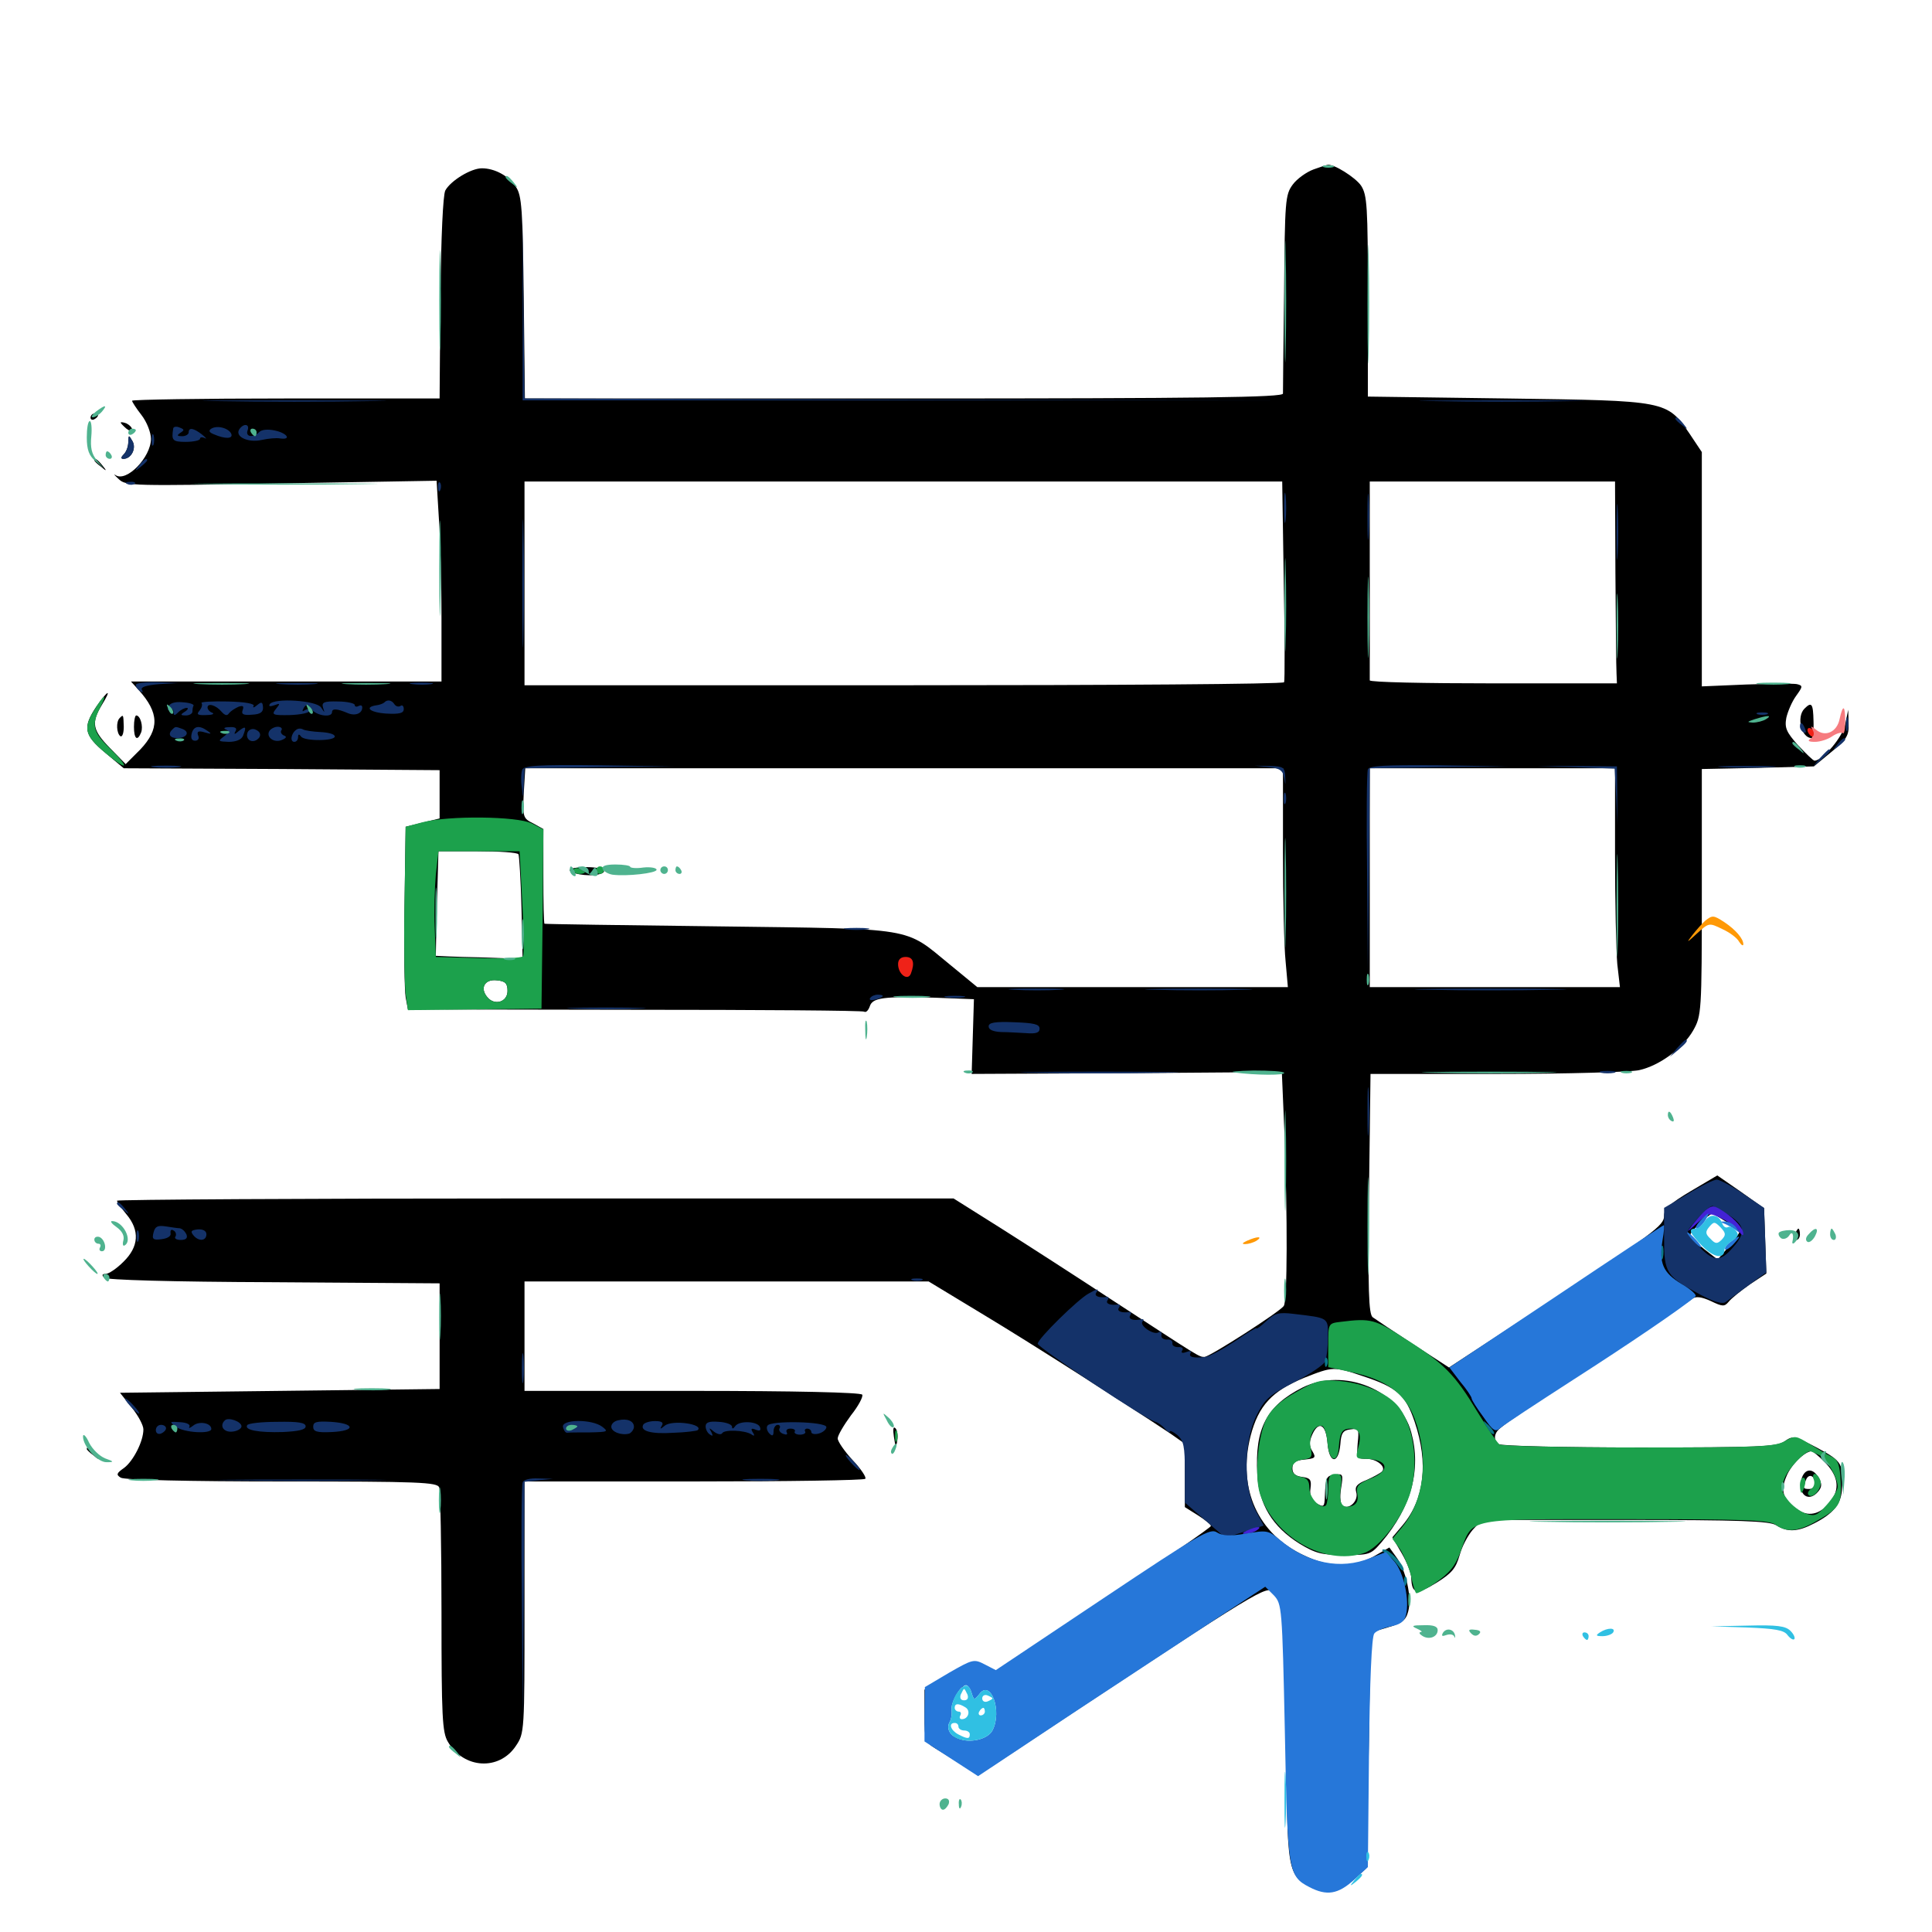 <svg xmlns="http://www.w3.org/2000/svg" viewBox="0 -1000 1000 1000">
	<path fill="#000000" d="M679.883 -912.305C676.172 -910.938 671.289 -907.422 669.141 -904.492C665.234 -899.219 665.039 -896.289 664.648 -848.828C664.258 -821.289 664.062 -797.461 664.062 -796.289C664.062 -794.336 623.438 -793.75 467.969 -793.75H271.68L271.094 -846.094C270.508 -891.992 270.117 -898.828 266.992 -903.32C263.281 -908.984 256.055 -912.891 249.414 -912.891C243.75 -912.891 233.203 -906.445 230.469 -901.367C229.297 -898.828 228.32 -878.125 227.93 -845.508L227.539 -793.75H148.047C104.102 -793.75 68.359 -793.164 68.359 -792.578C68.359 -791.992 70.508 -788.672 73.242 -785.156C75.977 -781.641 78.125 -776.172 78.125 -772.852C78.125 -763.281 65.43 -750.195 59.766 -754.102C58.594 -754.883 59.18 -754.102 61.523 -751.953C65.234 -748.438 68.75 -748.438 145.703 -749.805L225.977 -751.172L227.148 -731.836C227.93 -721.289 228.516 -698.047 228.516 -680.078V-647.266H148.047H67.773L71.68 -642.969C82.422 -631.055 82.617 -622.656 72.656 -612.109L65.039 -604.492L57.031 -612.695C47.852 -622.07 47.07 -625.781 52.734 -635.156C58.008 -643.75 56.055 -643.164 49.805 -634.18C42.773 -623.633 43.359 -619.531 54.492 -610.352L64.062 -602.344L145.703 -601.953L227.539 -601.367V-588.867V-576.367L218.75 -574.219L209.961 -572.07L209.375 -531.055C208.984 -508.594 209.375 -487.305 209.961 -483.789L211.133 -477.539L328.32 -477.344C392.969 -477.344 446.484 -476.953 447.266 -476.367C448.242 -475.781 449.414 -476.953 450.195 -479.102C451.562 -483.594 457.227 -484.375 483.984 -483.594L504.102 -482.812L503.516 -463.477L502.93 -444.141L583.203 -444.531L663.477 -445.117L664.844 -413.086C666.406 -370.703 666.406 -326.367 664.453 -324.023C662.305 -320.898 625.977 -297.656 623.438 -297.656C620.508 -297.656 621.094 -297.461 576.172 -326.758C557.422 -339.062 531.055 -356.055 517.773 -364.453L493.555 -379.688H277.148C158.008 -379.688 60.547 -379.102 60.547 -378.516C60.547 -377.93 62.695 -374.805 65.43 -371.484C72.461 -363.086 71.875 -354.688 63.867 -346.875C60.352 -343.359 56.25 -340.625 54.688 -340.625C52.93 -340.625 52.539 -340.039 53.906 -338.672C55.078 -337.5 88.281 -336.523 141.602 -336.328L227.539 -335.742V-308.398V-281.055L144.922 -280.078L62.109 -279.102L68.164 -271.484C71.484 -267.383 74.219 -262.305 74.219 -260.156C74.219 -253.906 68.945 -243.75 64.258 -240.234C60.352 -237.5 59.961 -236.719 62.5 -235.156C64.258 -233.984 98.047 -233.203 145.703 -233.203C217.188 -233.203 226.367 -232.812 227.344 -230.078C227.93 -228.32 228.516 -199.414 228.516 -165.43C228.516 -111.328 228.906 -103.32 231.836 -98.438C240.039 -84.375 258.398 -83.398 266.992 -96.289C271.484 -102.93 271.484 -103.516 271.484 -167.969V-233.203H358.984C407.227 -233.203 447.266 -233.789 447.852 -234.57C448.633 -235.156 445.703 -239.648 441.406 -244.141C437.109 -248.828 433.594 -253.906 433.594 -255.469C433.594 -257.031 436.719 -262.305 440.43 -267.383C444.336 -272.266 446.875 -277.148 446.289 -278.125C445.508 -279.297 411.133 -280.078 358.203 -280.078H271.484V-308.398V-336.719H376.172H480.664L509.375 -319.336C534.375 -304.297 583.203 -273.047 606.055 -257.812L613.281 -252.734V-236.328V-219.922L620.117 -215.625C623.828 -213.281 626.953 -210.742 626.758 -210.156C626.758 -209.375 601.758 -192.188 571.094 -171.875L515.625 -135.156L509.57 -138.086C503.516 -140.82 503.125 -140.82 491.016 -133.203L478.516 -125.391V-111.914C478.516 -99.414 478.906 -98.242 483.984 -95.117C486.914 -93.359 493.164 -89.453 497.852 -86.523L506.25 -81.055L515.82 -87.305C646.094 -173.633 654.297 -178.711 658.203 -176.562C660.547 -175.391 663.086 -172.266 664.062 -169.531C665.234 -166.797 666.016 -136.523 666.016 -100.977C666.016 -30.273 666.211 -29.297 679.297 -23.047C687.305 -19.336 693.359 -20.508 701.367 -27.734L707.227 -33.008L708.008 -68.164C708.398 -87.5 708.789 -114.844 708.984 -129.102V-154.883L718.164 -157.617C725.586 -159.766 727.734 -161.328 728.906 -166.016C730.859 -173.047 727.734 -187.5 722.656 -194.141L719.141 -199.023L710.938 -194.336C700.391 -188.477 688.477 -188.477 675.391 -194.727C650.977 -205.859 640.43 -229.492 647.266 -256.641C651.367 -272.461 658.398 -280.078 675.195 -286.914C690.039 -292.773 690.43 -292.773 705.469 -287.695C723.242 -281.836 727.539 -277.93 732.227 -264.062C739.453 -242.578 737.305 -224.023 725.977 -210.547L720.703 -204.297L725.586 -195.898C728.32 -191.211 730.469 -185.547 730.469 -183.398C730.664 -175 733.203 -174.414 743.359 -180.664C751.562 -185.742 753.516 -188.281 755.469 -194.922C756.641 -199.414 759.766 -205.273 762.305 -208.203L766.992 -213.281H841.016C901.172 -213.281 915.82 -212.695 919.336 -210.547C925.195 -206.836 930.469 -207.031 939.062 -211.523C948.633 -216.406 952.734 -221.289 953.32 -228.32C954.297 -242.383 953.711 -243.555 940.625 -250.586C928.711 -256.836 927.93 -257.031 923.633 -253.906C919.531 -251.172 910.742 -250.781 848.633 -250.781C809.961 -250.781 777.148 -251.562 775.586 -252.539C774.023 -253.516 773.438 -255.664 774.023 -257.422C775.391 -260.938 775 -260.547 831.836 -298.242C854.883 -313.477 874.805 -326.758 876.172 -327.93C877.93 -329.102 880.859 -328.711 885.547 -326.562C891.602 -323.633 892.578 -323.633 894.727 -326.172C896.094 -327.93 900.977 -331.836 905.664 -335.156L914.258 -340.82L913.672 -357.812L913.086 -374.609L900.977 -383.203L888.867 -391.602L875 -383.398C864.453 -377.148 861.328 -374.219 861.328 -370.703C861.328 -365.625 856.641 -362.109 792.969 -320.312L750 -292.188L731.641 -304.102C721.484 -310.742 711.914 -317.188 710.547 -318.164C708.398 -319.727 708.008 -332.031 708.594 -382.227L709.375 -444.141H775C811.328 -444.141 844.336 -445.117 848.438 -446.094C858.984 -448.438 871.094 -457.422 876.367 -466.602C880.664 -474.219 880.859 -475.781 880.859 -538.086V-601.953L909.766 -602.539L938.867 -603.32L947.852 -610.742C955.859 -617.383 957.031 -619.141 956.836 -625.391L956.641 -632.617L955.078 -625.195C953.906 -618.75 943.75 -606.641 939.258 -606.25C938.477 -606.25 934.766 -609.961 930.664 -614.258C924.609 -621.094 923.633 -623.242 924.609 -628.516C925.391 -631.836 927.539 -636.914 929.688 -639.844C933.203 -644.727 933.203 -645.117 930.078 -645.898C928.32 -646.289 916.406 -646.094 903.906 -645.703L880.859 -644.727V-705.273V-766.016L874.609 -775.391C862.695 -792.773 863.086 -792.578 780.273 -793.75L708.008 -794.727V-846.484C708.008 -893.555 707.617 -899.023 704.492 -903.906C701.562 -908.203 690.039 -915.43 687.109 -914.648C686.719 -914.648 683.594 -913.672 679.883 -912.305ZM664.453 -699.609C665.039 -671.289 665.039 -647.656 664.648 -646.875C664.258 -645.898 575.586 -645.312 467.578 -645.312H271.484V-698.047V-750.781H467.578H663.672ZM836.133 -703.516C836.328 -677.344 836.523 -653.906 836.719 -651.172L836.914 -646.289H773.047C737.695 -646.289 708.984 -646.875 708.984 -647.852V-700V-750.781H772.461H835.938ZM914.062 -628.906C914.062 -629.297 911.719 -629.688 908.984 -629.688C906.25 -629.688 904.492 -628.906 905.078 -627.93C906.25 -626.367 914.062 -627.148 914.062 -628.906ZM664.062 -558.984C664.062 -534.961 664.648 -509.57 665.43 -502.344L666.602 -489.062H586.133H505.859L491.602 -500.781C467.773 -520.312 474.805 -519.141 372.07 -520.508C322.656 -521.094 282.031 -521.68 281.836 -521.875C281.445 -522.07 281.25 -533.203 281.25 -546.68V-570.898L275.977 -573.828C270.703 -576.367 270.508 -577.148 271.094 -589.453L271.875 -602.344H467.969H664.062ZM835.938 -557.617C835.938 -533.203 836.523 -507.617 837.109 -500.977L838.477 -489.062H773.633H708.984V-545.703V-602.344H772.461H835.938ZM268.359 -557.812C268.75 -557.031 269.531 -544.531 269.922 -530.078L270.508 -503.711L248.047 -504.492C235.742 -504.688 225.586 -505.273 225.586 -505.273C225.586 -505.469 225.781 -517.773 226.172 -532.617L226.953 -559.375H247.07C258.203 -559.375 267.773 -558.789 268.359 -557.812ZM262.695 -487.109C262.695 -481.25 255.859 -479.297 252.148 -483.984C248.242 -488.672 250.977 -493.359 257.227 -492.578C261.523 -492.188 262.695 -491.016 262.695 -487.109ZM893.555 -367.578C897.266 -365.039 900.391 -362.695 900.195 -362.109C900.195 -361.523 897.656 -358.203 894.531 -354.492L889.062 -348.047L882.031 -353.516C878.125 -356.641 875 -359.961 875 -361.133C875 -362.5 884.375 -371.484 886.328 -371.875C886.523 -371.875 889.844 -369.922 893.555 -367.578ZM944.141 -243.555C950.977 -236.719 952.344 -230.469 948.438 -224.219C943.359 -216.602 936.719 -214.453 930.859 -218.359C923.047 -223.438 921.289 -228.125 924.609 -235.742C926.953 -241.797 934.18 -248.828 937.695 -248.828C938.281 -248.828 941.211 -246.484 944.141 -243.555ZM513.477 -124.805C517.383 -121.094 516.602 -104.102 512.305 -100.977C507.422 -97.266 497.07 -97.852 491.992 -102.344C489.453 -104.297 488.086 -106.055 488.867 -106.25C489.648 -106.25 489.258 -107.422 487.891 -108.984C486.523 -110.547 484.57 -111.133 483.594 -110.547C482.617 -109.961 482.422 -110.547 483.203 -111.914C483.984 -113.086 486.328 -113.672 488.477 -113.086C491.211 -112.109 492.188 -112.695 491.992 -115.43C491.992 -117.383 491.406 -117.969 490.82 -116.406C490.43 -115.234 489.062 -114.453 488.086 -115.234C485.156 -116.992 486.133 -119.336 490.234 -120.508C492.383 -121.094 494.141 -123.047 494.141 -124.805C494.141 -126.562 494.922 -127.539 495.898 -126.758C496.875 -126.172 498.242 -126.562 499.023 -127.734C500.586 -130.078 509.766 -128.125 513.477 -124.805ZM294.922 -549.609C294.922 -547.852 304.102 -546.289 309.18 -547.266C315.82 -548.633 312.305 -551.172 303.711 -551.172C298.828 -551.172 294.922 -550.586 294.922 -549.609ZM314.453 -549.805C314.453 -548.633 316.211 -548.047 318.164 -548.242C320.312 -548.242 321.484 -549.219 321.094 -550C319.727 -552.148 314.453 -551.953 314.453 -549.805ZM932.422 -234.375C930.469 -226.172 936.328 -222.07 941.211 -228.125C942.969 -230.273 943.164 -232.031 941.406 -234.961C938.477 -240.43 933.984 -240.039 932.422 -234.375ZM939.453 -232.031C939.453 -230.469 938.086 -229.297 936.523 -229.297C933.203 -229.297 933.008 -229.688 934.766 -233.984C936.133 -237.5 939.453 -236.328 939.453 -232.031ZM46.875 -783.789C46.875 -782.812 47.852 -782.422 48.828 -783.008C50 -783.594 50.781 -784.57 50.781 -785.156C50.781 -785.547 50 -785.938 48.828 -785.938C47.852 -785.938 46.875 -784.961 46.875 -783.789ZM62.5 -781.25C62.5 -780.859 63.867 -779.492 65.43 -778.125C67.188 -776.758 68.359 -776.562 68.359 -777.734C68.359 -778.711 66.992 -780.078 65.43 -780.859C63.867 -781.445 62.5 -781.641 62.5 -781.25ZM45.312 -775.195C45.312 -772.07 45.703 -770.898 46.289 -772.852C46.68 -774.609 46.68 -777.344 46.289 -778.711C45.703 -779.883 45.312 -778.516 45.312 -775.195ZM66.406 -771.289C66.406 -768.945 65.43 -766.211 64.062 -764.844C62.5 -763.281 62.5 -762.5 63.867 -762.5C67.969 -762.5 70.703 -767.969 68.555 -771.68C66.602 -775 66.602 -775 66.406 -771.289ZM48.828 -761.719C48.828 -761.328 50.391 -759.766 52.344 -758.398C55.273 -755.859 55.469 -756.055 52.93 -759.18C50.391 -762.305 48.828 -763.281 48.828 -761.719ZM933.984 -633.203C929.688 -628.906 932.422 -617.969 937.695 -617.969C938.281 -617.969 938.867 -621.875 938.672 -626.758C938.477 -635.938 937.695 -636.914 933.984 -633.203ZM61.914 -628.32C59.961 -626.367 60.352 -620.312 62.305 -618.945C63.281 -618.359 64.062 -620.508 64.062 -623.828C63.867 -630.273 63.867 -630.273 61.914 -628.32ZM69.336 -623.828C69.336 -617.578 71.094 -616.016 73.047 -620.898C74.219 -624.023 72.656 -629.688 70.508 -629.688C69.922 -629.688 69.336 -627.148 69.336 -623.828ZM928.906 -361.133C928.32 -359.57 928.711 -358.203 929.688 -358.203C930.859 -358.203 931.641 -359.57 931.641 -361.133C931.641 -362.695 931.25 -364.062 930.859 -364.062C930.469 -364.062 929.688 -362.695 928.906 -361.133ZM674.219 -281.836C655.664 -272.461 649.414 -260.742 650.781 -237.109C651.562 -221.289 658.594 -209.766 672.656 -200.977C681.055 -195.898 684.18 -195.117 695.898 -195.117C708.984 -195.117 709.57 -195.312 715.234 -201.953C730.469 -219.922 735.742 -239.453 730.469 -258.594C724.609 -280.469 695.703 -292.383 674.219 -281.836ZM687.109 -253.125C687.891 -242.383 692.773 -241.797 693.75 -252.344C694.141 -258.203 695.117 -259.766 699.023 -260.156C703.32 -260.742 703.516 -260.352 702.734 -252.93C702.148 -245.312 702.344 -244.922 707.227 -244.922C712.695 -244.922 717.773 -240.625 715.234 -238.281C714.453 -237.5 710.938 -235.547 707.422 -233.984C702.344 -232.031 701.172 -230.469 701.953 -227.734C703.32 -223.438 698.633 -218.555 695.117 -220.508C693.75 -221.484 693.359 -224.805 694.141 -229.688C695.312 -236.914 695.117 -237.305 691.016 -236.719C686.523 -236.133 686.133 -235.547 685.742 -225.391C685.547 -219.922 685.156 -219.727 681.445 -221.875C678.711 -223.633 677.734 -225.977 678.32 -229.688C678.906 -234.18 678.125 -234.961 674.023 -235.547C670.508 -235.938 668.945 -237.305 668.945 -240.039C668.945 -242.969 670.508 -244.141 675.195 -244.531C680.859 -245.117 681.25 -245.508 679.297 -248.828C677.539 -251.562 677.539 -253.711 679.297 -257.617C682.617 -264.844 686.328 -262.695 687.109 -253.125ZM462.695 -256.25C463.477 -250.781 463.867 -250.586 464.453 -254.492C464.844 -257.031 464.453 -259.766 463.477 -260.742C462.305 -261.914 462.109 -260.156 462.695 -256.25ZM44.922 -250C44.922 -249.609 46.484 -248.047 48.438 -246.68C51.367 -244.141 51.562 -244.336 49.023 -247.461C46.484 -250.586 44.922 -251.562 44.922 -250ZM41.992 20.703C41.406 21.68 41.797 22.656 42.773 22.656C43.945 22.656 44.922 21.68 44.922 20.703C44.922 19.531 44.531 18.75 44.141 18.75C43.555 18.75 42.578 19.531 41.992 20.703ZM39.062 27.93C39.062 29.102 40.625 31.25 42.578 32.617C45.703 35.156 45.703 35.156 42.969 31.445C41.406 29.297 39.844 27.148 39.648 26.758C39.258 26.367 39.062 26.758 39.062 27.93Z"/>
	<path fill="#ff9906" d="M882.617 -523.438C881.055 -522.07 878.125 -518.75 875.977 -516.016C872.656 -511.719 873.047 -511.914 878.32 -516.797C884.57 -522.461 884.57 -522.461 891.406 -519.141C895.312 -517.383 899.219 -514.453 900.195 -512.5C901.367 -510.742 902.344 -510.156 902.344 -511.328C902.344 -514.062 898.438 -518.75 892.578 -522.656C886.914 -526.367 886.328 -526.367 882.617 -523.438ZM645.508 -357.812C642.969 -356.641 642.578 -356.055 644.531 -356.055C646.094 -356.055 648.828 -356.836 650.391 -357.812C653.906 -360.156 650.781 -360.156 645.508 -357.812Z"/>
	<path fill="#ef2218" d="M935.547 -622.07C935.547 -621.094 936.523 -619.531 937.5 -618.945C938.672 -618.359 939.453 -618.555 939.453 -619.727C939.453 -620.703 938.672 -622.266 937.5 -622.852C936.523 -623.438 935.547 -623.242 935.547 -622.07ZM464.844 -500.977C464.844 -495.703 469.922 -491.992 471.484 -496.094C473.633 -501.758 472.656 -504.688 468.75 -504.688C466.211 -504.688 464.844 -503.32 464.844 -500.977Z"/>
	<path fill="#1ca14c" d="M49.023 -632.812C42.773 -623.047 43.75 -619.336 54.688 -610.156C66.406 -600.391 67.578 -602.148 56.641 -612.891C48.047 -621.094 47.266 -624.805 51.758 -633.594C55.859 -641.602 53.906 -641.016 49.023 -632.812ZM218.75 -574.414L209.961 -572.07L209.375 -533.008C208.984 -511.523 209.375 -490.234 209.961 -485.547L211.133 -477.148L245.703 -477.539L280.273 -477.93L280.859 -524.414L281.25 -570.703L275.195 -573.828C267.578 -577.539 232.422 -577.93 218.75 -574.414ZM270.312 -533.008C271.094 -518.555 271.289 -505.859 270.703 -505.078C270.117 -504.102 259.766 -503.711 247.656 -504.102L225.586 -504.688L225 -519.727C224.609 -528.125 225 -540.43 225.586 -547.266L226.953 -559.375H247.852H268.945ZM262.695 -487.109C262.695 -481.25 255.859 -479.297 252.148 -483.984C248.242 -488.672 250.977 -493.359 257.227 -492.578C261.523 -492.188 262.695 -491.016 262.695 -487.109ZM296.875 -549.609C296.875 -550.586 298.242 -550.977 299.805 -550.391C301.367 -549.609 302.734 -548.828 302.734 -548.438C302.734 -548.047 301.367 -547.656 299.805 -547.656C298.242 -547.656 296.875 -548.438 296.875 -549.609ZM308.594 -549.609C308.594 -548.633 309.57 -547.656 310.547 -547.656C311.719 -547.656 312.5 -548.633 312.5 -549.609C312.5 -550.781 311.719 -551.562 310.547 -551.562C309.57 -551.562 308.594 -550.781 308.594 -549.609ZM693.945 -315.82C687.5 -315.039 687.5 -315.039 687.5 -303.711V-292.383L699.219 -289.844C717.578 -285.938 727.344 -278.711 732.227 -265.625C739.844 -245.312 737.109 -223.242 725.586 -209.375L720.703 -203.516L724.609 -198.242C726.562 -195.117 729.102 -189.062 730.273 -184.57C731.25 -179.883 732.422 -175.781 733.008 -175.391C733.398 -175 738.086 -177.344 743.164 -180.859C750.391 -185.938 753.32 -189.453 756.055 -197.07C762.5 -214.648 758.008 -213.672 841.602 -213.672C903.32 -213.672 915.82 -213.281 919.141 -210.742C924.414 -206.836 930.273 -207.227 938.867 -211.914C952.148 -219.336 953.32 -221.094 952.734 -233.008C952.344 -241.602 951.367 -244.336 948.242 -245.898C946.094 -246.875 940.82 -250 936.719 -252.539C929.492 -257.031 929.102 -257.031 923.828 -254.102C918.945 -251.172 909.961 -250.781 848.242 -250.781C809.766 -250.781 777.344 -251.562 776.172 -252.344C775 -253.125 769.922 -260.742 764.648 -269.336C753.125 -288.477 747.461 -294.336 727.344 -307.031C711.719 -317.188 709.57 -317.773 693.945 -315.82ZM941.602 -246.875C945.703 -244.531 951.172 -235.156 951.172 -230.469C951.172 -228.711 948.633 -224.609 945.508 -221.094C940.43 -215.43 939.258 -215.039 934.57 -216.602C931.445 -217.773 927.344 -220.898 925.195 -223.828C921.68 -228.516 921.68 -229.688 923.828 -235.156C925.977 -240.234 934.18 -248.828 936.914 -248.828C937.305 -248.828 939.453 -247.852 941.602 -246.875ZM938.867 -233.984C939.453 -232.227 938.867 -230.078 937.305 -229.297C935.938 -228.32 935.352 -226.953 936.133 -226.172C938.477 -223.828 943.555 -230.273 942.188 -233.789C941.602 -235.547 940.234 -237.109 939.258 -237.109C938.477 -237.109 938.086 -235.742 938.867 -233.984ZM931.641 -231.25C931.641 -229.102 932.031 -227.344 932.422 -227.344C932.812 -227.344 933.594 -229.102 934.18 -231.25C934.766 -233.398 934.375 -235.156 933.398 -235.156C932.422 -235.156 931.641 -233.398 931.641 -231.25ZM670.898 -279.492C662.5 -274.805 658.203 -270.898 655.469 -265.625C650.977 -256.25 649.219 -235.938 652.148 -226.758C659.57 -204.297 685.742 -189.453 705.859 -196.094C714.062 -198.633 726.758 -215.43 730.273 -228.32C734.57 -243.75 731.25 -263.867 723.047 -272.852C717.383 -279.102 705.664 -283.984 693.945 -285.156C683.789 -286.133 681.445 -285.547 670.898 -279.492ZM687.109 -253.125C687.891 -243.555 692.383 -241.992 692.969 -250.977C693.555 -258.789 694.727 -260.547 699.219 -260.547C703.711 -260.547 704.883 -257.227 702.93 -250.391C701.562 -245.508 701.953 -244.922 706.055 -244.922C718.555 -244.922 720.312 -238.867 709.18 -234.57C702.93 -232.031 701.758 -230.664 702.539 -226.758C703.125 -223.633 702.344 -221.68 700.195 -220.703C694.922 -218.75 692.773 -221.484 693.945 -229.492C694.727 -236.133 694.336 -237.109 691.211 -237.109C688.281 -237.109 687.5 -235.742 687.5 -229.688C687.5 -225.586 686.914 -221.68 686.328 -220.898C683.789 -218.359 677.734 -224.609 677.734 -229.688C677.734 -233.594 676.562 -234.961 673.438 -235.547C666.602 -236.523 667.383 -243.75 674.219 -244.531C678.906 -245.117 679.492 -245.703 678.32 -250.977C677.148 -256.836 680.664 -263.086 684.375 -261.914C685.547 -261.523 686.719 -257.617 687.109 -253.125ZM463.281 -256.641C463.281 -253.906 463.672 -252.93 464.258 -254.297C464.648 -255.469 464.648 -257.812 464.258 -259.18C463.672 -260.352 463.281 -259.375 463.281 -256.641Z"/>
	<path fill="#143269" d="M270.508 -842.578V-792.773H467.383H664.062L467.773 -793.164L271.484 -793.75L270.898 -843.164L270.312 -892.383ZM113.672 -792.383C92.578 -792.578 109.961 -792.773 152.344 -792.773C194.727 -792.773 212.109 -792.578 190.82 -792.383C169.727 -791.992 134.961 -791.992 113.672 -792.383ZM742.773 -792.383C723.633 -792.578 739.258 -792.773 777.344 -792.773C815.43 -792.773 831.055 -792.578 812.109 -792.383C792.969 -791.992 761.719 -791.992 742.773 -792.383ZM867.188 -783.203C867.188 -782.812 868.75 -781.25 870.703 -779.883C873.633 -777.344 873.828 -777.539 871.289 -780.664C868.75 -783.789 867.188 -784.766 867.188 -783.203ZM89.648 -778.125C88.672 -772.07 89.258 -771.289 96.094 -771.289C100.195 -771.289 103.516 -772.07 103.516 -772.852C103.516 -773.828 104.688 -773.828 106.055 -773.242C107.227 -772.461 106.641 -773.438 104.688 -775C100.195 -778.516 97.656 -778.906 97.656 -776.172C97.656 -775.195 96.094 -774.219 94.336 -774.219C91.602 -774.219 91.406 -774.609 93.359 -775.977C95.508 -777.344 95.508 -777.734 92.969 -778.711C91.211 -779.492 89.648 -779.102 89.648 -778.125ZM109.375 -778.125C107.812 -777.148 108.203 -776.172 110.742 -775.195C116.602 -772.656 120.703 -772.852 119.727 -775.391C118.555 -778.32 112.5 -780.078 109.375 -778.125ZM123.828 -777.734C121.484 -774.023 128.32 -770.703 135.352 -772.266C138.867 -773.047 143.164 -773.438 145.117 -773.047C150.977 -772.266 148.633 -775.781 142.383 -777.148C138.867 -777.93 135.547 -777.734 134.18 -776.367C131.055 -773.242 126.953 -773.828 128.125 -777.148C129.492 -780.664 125.977 -781.055 123.828 -777.734ZM78.516 -772.266C78.516 -769.531 78.906 -768.555 79.492 -769.922C79.883 -771.094 79.883 -773.438 79.492 -774.805C78.906 -775.977 78.516 -775 78.516 -772.266ZM66.406 -771.289C66.406 -768.945 65.43 -766.211 64.062 -764.844C62.5 -763.281 62.5 -762.5 63.867 -762.5C67.969 -762.5 70.703 -767.969 68.555 -771.68C66.602 -775 66.602 -775 66.406 -771.289ZM72.07 -759.18C69.531 -756.055 69.727 -755.859 72.852 -758.398C74.609 -759.766 76.172 -761.328 76.172 -761.719C76.172 -763.281 74.609 -762.305 72.07 -759.18ZM66.016 -749.414C64.453 -750 65.039 -750.586 67.188 -750.586C69.336 -750.781 70.508 -750.195 69.727 -749.609C69.141 -749.023 67.383 -748.828 66.016 -749.414ZM226.758 -747.656C226.758 -745.508 227.344 -744.922 227.93 -746.484C228.516 -747.852 228.32 -749.609 227.734 -750.195C227.148 -750.977 226.562 -749.805 226.758 -747.656ZM270.312 -698.047C270.312 -668.555 270.703 -656.445 270.898 -671.289C271.289 -685.938 271.289 -710.156 270.898 -725C270.703 -739.648 270.312 -727.539 270.312 -698.047ZM707.812 -732.227C707.812 -721.484 708.008 -717.383 708.398 -723.047C708.789 -728.711 708.789 -737.5 708.398 -742.578C708.008 -747.656 707.812 -742.969 707.812 -732.227ZM664.648 -737.109C664.648 -730.078 665.039 -727.344 665.43 -730.859C665.82 -734.18 665.82 -740.039 665.43 -743.555C665.039 -746.875 664.648 -744.141 664.648 -737.109ZM836.719 -724.414C836.719 -711.523 836.914 -706.445 837.305 -713.281C837.695 -719.922 837.695 -730.469 837.305 -736.719C836.914 -742.773 836.719 -737.305 836.719 -724.414ZM70.312 -645.508C70.312 -644.336 71.289 -642.969 72.656 -642.188C73.828 -641.406 74.219 -641.602 73.438 -642.969C72.656 -644.336 75.586 -645.312 82.422 -645.898L92.773 -646.484L81.641 -646.875C75.391 -647.07 70.312 -646.484 70.312 -645.508ZM145.117 -645.898C140.039 -646.289 143.75 -646.484 153.32 -646.484C163.086 -646.484 167.188 -646.289 162.695 -645.898C158.203 -645.508 150.195 -645.508 145.117 -645.898ZM213.477 -645.898C210.352 -646.289 212.5 -646.68 217.773 -646.68C223.242 -646.68 225.586 -646.289 223.242 -645.898C220.703 -645.508 216.406 -645.508 213.477 -645.898ZM87.109 -634.18C86.523 -632.617 86.914 -632.031 87.891 -632.617C89.062 -633.203 89.844 -632.812 89.844 -631.445C89.844 -629.492 90.43 -629.492 92.188 -631.25C93.555 -632.617 95.508 -633.594 96.68 -633.594C97.656 -633.594 97.266 -632.617 95.703 -631.641C93.164 -630.078 93.359 -629.688 96.289 -629.688C98.047 -629.688 99.609 -630.664 99.609 -631.641C99.609 -632.812 99.805 -634.18 100.195 -634.766C100.391 -635.547 97.852 -636.328 94.336 -636.523C90.43 -636.914 87.695 -635.938 87.109 -634.18ZM104.297 -636.133C104.883 -635.352 104.492 -633.789 103.32 -632.227C101.562 -630.273 102.148 -629.688 106.641 -629.883C109.766 -629.883 111.133 -630.469 109.961 -631.055C108.594 -631.445 107.422 -632.812 107.422 -633.789C107.422 -636.328 111.914 -634.961 114.648 -631.641C116.406 -629.688 117.578 -629.297 118.555 -630.859C119.531 -632.031 121.68 -633.398 123.438 -634.18C125.781 -634.961 126.367 -634.57 125.586 -632.422C124.805 -630.273 125.977 -629.688 130.469 -630.078C134.766 -630.273 136.328 -631.445 136.133 -633.984C135.938 -636.719 135.352 -636.914 133.008 -634.961C131.445 -633.594 130.664 -633.594 131.25 -634.57C132.031 -635.742 126.953 -636.719 117.773 -636.914C109.766 -637.109 103.711 -636.719 104.297 -636.133ZM139.648 -635.547C138.867 -634.375 139.844 -634.18 141.992 -634.961C145.117 -636.133 145.117 -635.938 142.773 -633.008C140.43 -630.078 141.016 -629.688 150.195 -629.883C155.664 -630.078 160.156 -631.055 160.156 -632.031C160.156 -633.008 159.18 -633.203 157.812 -632.422C156.445 -631.445 156.25 -631.836 157.227 -633.594C158.398 -635.547 159.375 -635.547 161.133 -633.008C163.672 -629.492 171.875 -628.32 171.875 -631.445C171.875 -633.398 174.609 -633.203 180.078 -630.859C183.789 -629.297 187.5 -630.664 187.5 -633.789C187.5 -634.961 186.719 -635.156 185.547 -634.57C184.57 -633.984 183.594 -634.18 183.594 -635.156C183.594 -635.938 179.688 -636.914 175 -636.914C167.773 -637.109 166.406 -636.523 167.188 -633.789C168.164 -630.859 168.164 -630.859 166.211 -633.789C163.867 -637.5 141.797 -638.867 139.648 -635.547ZM151.758 -634.375C152.539 -634.961 151.367 -635.547 149.219 -635.352C147.07 -635.352 146.484 -634.766 148.047 -634.18C149.414 -633.594 151.172 -633.789 151.758 -634.375ZM198.828 -636.328C198.047 -635.742 196.484 -635.156 194.922 -634.961C188.281 -633.984 191.406 -631.25 199.805 -630.664C206.836 -630.273 208.984 -630.859 208.984 -633.008C208.984 -634.57 208.203 -635.352 207.227 -634.57C206.25 -633.984 204.883 -634.375 204.102 -635.547C202.734 -637.695 200.391 -638.086 198.828 -636.328ZM909.766 -630.273C908.398 -630.859 909.375 -631.25 912.109 -631.25C914.844 -631.25 915.82 -630.859 914.648 -630.273C913.281 -629.883 910.938 -629.883 909.766 -630.273ZM955.469 -624.805C955.469 -621.68 955.859 -620.508 956.445 -622.461C956.836 -624.219 956.836 -626.953 956.445 -628.32C955.859 -629.492 955.469 -628.125 955.469 -624.805ZM931.641 -624.023C931.641 -622.852 932.422 -621.484 933.594 -620.898C934.766 -620.312 934.961 -621.094 934.375 -622.656C933.008 -626.172 931.641 -626.758 931.641 -624.023ZM89.258 -622.461C86.719 -620.117 87.891 -617.969 91.602 -617.969C96.68 -617.969 98.438 -621.094 94.531 -622.656C90.82 -624.023 90.82 -624.023 89.258 -622.461ZM99.219 -620.312C98.633 -617.969 99.219 -616.602 100.977 -616.602C102.539 -616.602 103.32 -617.773 102.539 -619.336C101.758 -621.484 102.734 -621.875 106.055 -620.898C109.375 -619.922 109.766 -620.117 107.422 -621.68C103.125 -624.805 100.195 -624.219 99.219 -620.312ZM116.797 -622.461C118.75 -621.68 118.555 -620.898 115.82 -618.75C112.695 -616.406 112.891 -616.211 118.359 -616.016C122.266 -616.016 125 -617.188 125.781 -619.141C127.734 -624.023 127.148 -624.414 123.633 -621.68C121.484 -619.727 120.898 -619.727 121.875 -621.484C122.852 -623.047 121.875 -623.828 118.75 -623.633C116.211 -623.633 115.43 -623.047 116.797 -622.461ZM128.125 -620.898C126.953 -617.578 129.883 -615.234 132.812 -616.992C135.547 -618.75 135.156 -621.289 132.031 -622.461C130.469 -623.047 128.711 -622.266 128.125 -620.898ZM139.453 -621.68C137.5 -618.555 141.797 -615.234 145.898 -616.992C148.242 -617.969 148.633 -618.75 146.875 -619.336C145.703 -619.922 144.922 -621.094 145.703 -622.07C146.289 -623.047 145.312 -623.828 143.75 -623.828C142.188 -623.828 140.234 -622.852 139.453 -621.68ZM153.32 -622.266C150.586 -620.312 150 -616.016 152.344 -616.016C153.516 -616.016 154.297 -617.188 154.297 -618.555C154.297 -620.117 154.883 -620.117 155.859 -618.75C157.617 -616.211 174.023 -616.406 173.242 -618.945C173.047 -620.117 169.727 -620.898 165.82 -621.094C161.914 -621.289 157.812 -621.875 156.836 -622.461C155.859 -623.047 154.297 -623.047 153.32 -622.266ZM950.977 -614.648C948.438 -611.523 948.633 -611.328 951.758 -613.867C953.516 -615.234 955.078 -616.797 955.078 -617.188C955.078 -618.75 953.516 -617.773 950.977 -614.648ZM942.188 -607.812L938.477 -603.32L942.969 -607.031C947.07 -610.547 948.242 -612.109 946.68 -612.109C946.289 -612.109 944.336 -610.156 942.188 -607.812ZM79.688 -602.93C76.172 -603.32 78.906 -603.711 85.938 -603.711C92.969 -603.711 95.703 -603.32 92.383 -602.93C88.867 -602.539 83.008 -602.539 79.688 -602.93ZM270.312 -601.562C269.727 -600 269.531 -595.898 270.117 -592.188C270.703 -586.328 270.898 -586.523 271.094 -593.945L271.484 -602.344L310.156 -602.93L348.633 -603.32L309.961 -603.906C278.32 -604.297 271.094 -603.711 270.312 -601.562ZM656.641 -602.93C662.5 -602.344 664.062 -601.172 664.648 -597.266C665.43 -593.164 665.43 -593.164 665.234 -597.852C665.039 -602.93 664.258 -603.32 657.227 -603.516L649.414 -603.711ZM708.008 -601.758C707.422 -600.391 707.227 -576.172 707.617 -547.656L708.008 -495.898L708.594 -549.023L708.984 -602.344L744.727 -602.93L780.273 -603.32L744.531 -603.906C717.188 -604.102 708.594 -603.711 708.008 -601.758ZM815.82 -602.93L835.742 -602.148L836.523 -587.695L837.109 -573.047V-588.086L836.914 -603.32L816.406 -603.516H795.898ZM892.188 -602.93C885.352 -603.32 890.82 -603.516 904.297 -603.516C917.773 -603.516 923.242 -603.32 916.602 -602.93C909.766 -602.539 898.828 -602.539 892.188 -602.93ZM664.453 -586.719C664.453 -583.984 664.844 -583.008 665.43 -584.375C665.82 -585.547 665.82 -587.891 665.43 -589.258C664.844 -590.43 664.453 -589.453 664.453 -586.719ZM438.086 -518.945C434.961 -519.336 437.5 -519.727 443.359 -519.727C449.219 -519.727 451.758 -519.336 448.828 -518.945C445.703 -518.555 441.016 -518.555 438.086 -518.945ZM525 -487.695C518.164 -488.086 523.242 -488.281 536.133 -488.281C549.023 -488.281 554.492 -488.086 548.438 -487.695C542.188 -487.305 531.641 -487.305 525 -487.695ZM598.242 -487.695C585.547 -487.891 595.508 -488.281 620.117 -488.281C644.922 -488.281 655.273 -487.891 643.164 -487.695C631.055 -487.305 610.938 -487.305 598.242 -487.695ZM739.844 -487.695C722.266 -487.891 736.523 -488.281 771.484 -488.281C806.445 -488.281 820.703 -487.891 803.32 -487.695C785.742 -487.305 757.227 -487.305 739.844 -487.695ZM450.391 -483.398C449.609 -482.422 450.977 -482.031 453.125 -482.617C457.617 -483.789 458.203 -485.156 454.297 -485.156C452.734 -485.156 450.977 -484.375 450.391 -483.398ZM489.844 -483.789C487.305 -484.18 489.258 -484.57 494.141 -484.57C499.023 -484.57 500.977 -484.18 498.633 -483.789C496.094 -483.398 492.188 -483.398 489.844 -483.789ZM297.461 -477.93C288.086 -478.125 295.312 -478.516 313.477 -478.516C331.836 -478.516 339.453 -478.125 330.664 -477.93C321.875 -477.539 306.836 -477.539 297.461 -477.93ZM511.719 -468.75C511.719 -466.992 514.062 -466.016 518.164 -465.82C521.484 -465.82 527.539 -465.43 531.25 -465.234C536.133 -464.844 538.086 -465.43 538.086 -467.578C538.086 -469.922 534.961 -470.508 525 -470.898C514.844 -471.289 511.719 -470.703 511.719 -468.75ZM867.969 -457.422L864.258 -452.93L868.75 -456.641C872.852 -460.156 874.023 -461.719 872.461 -461.719C872.07 -461.719 870.117 -459.766 867.969 -457.422ZM535.547 -444.727C517.578 -444.922 532.812 -445.312 569.336 -445.312C605.859 -445.312 620.508 -444.922 601.953 -444.727C583.398 -444.336 553.516 -444.336 535.547 -444.727ZM828.711 -444.727C826.758 -445.312 828.32 -445.703 832.031 -445.703C835.742 -445.703 837.305 -445.312 835.547 -444.727C833.594 -444.336 830.469 -444.336 828.711 -444.727ZM707.812 -424.609C707.812 -413.281 708.008 -408.789 708.398 -414.453C708.789 -419.922 708.789 -429.297 708.398 -434.961C708.008 -440.43 707.812 -435.938 707.812 -424.609ZM873.633 -382.031L861.328 -374.805V-358.984C861.328 -341.016 862.305 -339.453 880.469 -329.688C887.5 -325.977 891.797 -324.805 893.359 -326.172C894.727 -327.148 900 -331.055 905.078 -334.766L914.258 -341.406L913.672 -358.203L913.086 -374.805L902.344 -382.031C896.484 -386.133 890.234 -389.258 888.672 -389.453C887.109 -389.453 880.273 -386.133 873.633 -382.031ZM893.555 -371.875C903.711 -365.625 904.102 -361.914 895.703 -352.93C890.039 -346.875 886.523 -347.266 878.906 -355.273C872.461 -361.914 872.461 -362.109 876.172 -366.406C880.273 -371.484 884.961 -375.781 886.328 -375.781C886.914 -375.781 890.039 -374.023 893.555 -371.875ZM60.547 -376.953C60.547 -376.562 62.109 -375 64.062 -373.633C66.992 -371.094 67.188 -371.289 64.648 -374.414C62.109 -377.539 60.547 -378.516 60.547 -376.953ZM79.492 -362.109C78.516 -358.594 79.297 -358.008 83.594 -358.594C86.719 -358.984 88.672 -360.156 88.281 -361.719C88.086 -363.281 88.672 -363.867 89.844 -363.086C91.016 -362.5 91.406 -360.938 90.82 -359.961C90.039 -358.984 91.406 -358.203 93.555 -358.203C96.289 -358.203 97.266 -359.18 96.484 -361.133C95.703 -362.695 94.336 -364.062 92.969 -364.258C91.797 -364.258 88.477 -364.844 85.742 -365.234C81.641 -365.82 80.273 -365.234 79.492 -362.109ZM70.703 -360.156C70.703 -357.422 71.094 -356.445 71.68 -357.812C72.07 -358.984 72.07 -361.328 71.68 -362.695C71.094 -363.867 70.703 -362.891 70.703 -360.156ZM100 -360.742C102.734 -357.227 106.836 -357.617 106.836 -361.133C106.836 -362.891 105.078 -363.867 102.344 -363.672C99.023 -363.281 98.438 -362.695 100 -360.742ZM472.266 -337.305C470.898 -337.891 471.875 -338.281 474.609 -338.281C477.344 -338.281 478.32 -337.891 477.148 -337.305C475.781 -336.914 473.438 -336.914 472.266 -337.305ZM563.477 -330.469C558.008 -327.539 537.109 -307.031 537.109 -304.492C537.109 -302.539 593.75 -264.844 598.047 -264.062C599.414 -263.672 601.562 -262.109 602.93 -260.547C604.297 -258.984 605.469 -258.203 605.469 -258.984C605.469 -259.766 607.227 -258.984 609.375 -257.227C612.695 -254.297 613.281 -251.367 613.281 -238.086V-222.266L623.828 -213.086L634.18 -204.102L644.141 -207.227L654.102 -210.352L649.805 -218.359C643.555 -230.273 643.75 -254.102 650.391 -267.383C654.688 -275.977 657.031 -277.93 669.922 -284.57C677.93 -288.672 685.156 -293.555 685.938 -295.312C686.719 -297.266 687.305 -302.734 687.305 -307.812C687.5 -318.164 687.891 -317.773 669.727 -319.922C661.914 -320.898 659.766 -320.312 655.469 -316.211C652.734 -313.672 650.391 -311.914 650.391 -312.5C650.391 -313.086 645.312 -309.961 639.062 -305.664C632.812 -301.562 625.977 -297.852 623.828 -297.656C617.578 -296.875 615.039 -297.656 616.211 -299.609C616.992 -300.781 616.016 -300.977 614.062 -300.195C611.914 -299.414 611.133 -299.805 611.914 -300.977C612.695 -302.148 611.719 -302.93 609.766 -302.734C608.008 -302.734 606.641 -303.516 606.836 -304.688C607.031 -306.055 605.859 -306.836 603.906 -306.641C602.148 -306.641 600.781 -307.617 601.172 -308.984C601.367 -310.547 600.781 -311.133 599.609 -310.352C597.07 -308.789 589.453 -314.062 591.406 -316.016C592.188 -316.797 591.992 -317.383 590.82 -317.188C586.719 -316.211 583.789 -317.188 584.961 -319.141C585.742 -320.312 585.547 -321.094 584.57 -320.898C580.664 -320.312 577.93 -321.289 579.102 -323.047C579.883 -324.219 579.688 -325 578.711 -324.805C574.805 -324.219 572.07 -325.195 573.242 -326.953C574.023 -328.125 573.828 -328.906 572.852 -328.711C568.945 -328.125 566.211 -329.102 567.383 -330.859C568.945 -333.203 568.359 -333.203 563.477 -330.469ZM270.117 -291.797C270.117 -284.766 270.508 -282.031 270.898 -285.547C271.289 -288.867 271.289 -294.727 270.898 -298.242C270.508 -301.562 270.117 -298.828 270.117 -291.797ZM67.383 -272.266C69.336 -270.117 71.289 -268.359 71.875 -268.359C72.461 -268.359 71.289 -270.117 69.336 -272.266C67.383 -274.414 65.43 -276.172 64.844 -276.172C64.258 -276.172 65.43 -274.414 67.383 -272.266ZM116.406 -264.844C113.477 -262.109 115.625 -258.594 120.117 -258.984C122.852 -259.18 125 -260.547 125 -261.719C125 -264.258 118.164 -266.602 116.406 -264.844ZM319.922 -264.844C317.969 -264.453 316.406 -263.086 316.406 -261.523C316.406 -258.789 321.875 -256.836 325.781 -258.008C326.953 -258.594 328.125 -260.156 328.125 -261.523C328.125 -264.453 324.609 -266.016 319.922 -264.844ZM91.016 -261.523C95.117 -258.398 109.375 -257.617 109.375 -260.352C109.375 -263.477 103.125 -264.648 100 -262.109C98.242 -260.742 97.461 -260.547 98.047 -261.523C98.633 -262.695 96.68 -263.672 93.359 -263.867C87.695 -264.258 87.5 -264.258 91.016 -261.523ZM127.93 -262.305C126.367 -259.766 133.984 -258.398 146.484 -258.789C154.492 -259.18 158.203 -259.961 158.203 -261.719C158.203 -263.672 154.297 -264.258 143.555 -264.062C135.352 -264.062 128.32 -263.281 127.93 -262.305ZM162.109 -261.523C162.109 -258.984 164.062 -258.398 171.875 -258.789C184.375 -259.375 183.789 -263.281 171.289 -264.062C163.867 -264.453 162.109 -264.062 162.109 -261.523ZM291.406 -261.328C291.797 -259.766 292.578 -258.398 293.555 -258.398C294.336 -258.594 299.609 -258.594 305.273 -258.594C314.648 -258.789 315.039 -258.984 311.719 -261.523C306.25 -265.625 290.43 -265.43 291.406 -261.328ZM298.828 -261.719C298.828 -262.109 297.461 -262.5 295.898 -262.5C294.336 -262.5 292.969 -261.719 292.969 -260.547C292.969 -259.57 294.336 -259.18 295.898 -259.766C297.461 -260.547 298.828 -261.328 298.828 -261.719ZM333.008 -262.695C331.055 -259.375 336.719 -257.617 348.633 -258.398C355.078 -258.594 360.742 -259.375 361.133 -259.766C364.453 -262.891 348.047 -265.234 344.141 -262.109C341.797 -260.156 341.406 -260.156 342.578 -262.109C343.555 -263.672 342.578 -264.453 339.062 -264.453C336.328 -264.453 333.789 -263.672 333.008 -262.695ZM365.234 -261.719C365.234 -260.156 366.211 -258.203 367.578 -257.422C368.945 -256.445 369.141 -256.836 368.164 -258.789C366.797 -261.133 366.992 -261.133 369.531 -258.984C371.289 -257.617 373.242 -257.227 373.828 -258.203C375 -260.156 385.352 -259.766 388.867 -257.617C390.43 -256.445 390.82 -256.836 389.648 -258.594C388.477 -260.547 388.867 -260.938 391.211 -259.961C393.359 -259.18 393.945 -259.57 393.359 -261.328C392.188 -264.453 382.422 -264.844 380.469 -261.719C379.492 -260.352 378.906 -260.352 378.906 -261.523C378.906 -262.695 375.781 -263.867 372.07 -264.062C367.188 -264.453 365.234 -263.867 365.234 -261.719ZM397.266 -262.109C398.828 -264.844 427.734 -264.258 427.734 -261.328C427.734 -260.156 425.977 -258.594 423.828 -258.008C421.68 -257.422 419.922 -257.812 419.922 -258.789C419.922 -259.766 418.945 -260.547 417.773 -260.547C416.797 -260.547 416.211 -259.766 416.797 -258.984C417.188 -258.203 416.016 -257.422 414.062 -257.422C412.109 -257.422 410.938 -258.203 411.328 -258.984C411.914 -259.766 410.938 -260.547 409.18 -260.547C407.422 -260.547 406.641 -259.766 407.227 -258.594C407.812 -257.422 407.031 -257.227 405.469 -257.812C403.711 -258.398 402.93 -259.766 403.516 -260.742C404.102 -261.719 403.516 -262.5 402.539 -262.5C401.367 -262.5 400.391 -260.938 400.391 -259.18C400.391 -256.836 399.805 -256.445 398.242 -258.008C397.07 -259.18 396.484 -261.133 397.266 -262.109ZM80.664 -259.766C80.664 -258.203 81.836 -257.422 83.398 -258.008C84.766 -258.594 85.938 -259.766 85.938 -260.742C85.938 -261.719 84.766 -262.5 83.398 -262.5C81.836 -262.5 80.664 -261.328 80.664 -259.766ZM440.43 -242.969C442.383 -240.82 444.336 -239.062 444.922 -239.062C445.508 -239.062 444.336 -240.82 442.383 -242.969C440.43 -245.117 438.477 -246.875 437.891 -246.875C437.305 -246.875 438.477 -245.117 440.43 -242.969ZM120.703 -233.789C100.977 -233.984 116.992 -234.18 156.25 -234.18C195.508 -234.18 211.523 -233.984 191.992 -233.789C172.266 -233.398 140.234 -233.398 120.703 -233.789ZM270.508 -232.617C269.922 -231.25 269.727 -203.516 270.117 -170.703L270.508 -111.133L271.094 -172.07L271.484 -233.008L278.906 -233.789L286.133 -234.57L278.711 -234.766C274.414 -234.961 270.898 -234.18 270.508 -232.617ZM386.328 -233.789C381.641 -234.18 384.961 -234.57 393.555 -234.57C402.148 -234.57 405.859 -234.18 401.953 -233.789C397.852 -233.398 390.82 -233.398 386.328 -233.789Z"/>
	<path fill="#f67b7f" d="M952.148 -627.734C950.781 -621.094 944.727 -618.359 940.039 -622.266C937.305 -624.414 936.914 -624.414 938.281 -622.07C939.258 -620.508 938.867 -618.75 937.305 -617.773C935.352 -616.602 935.938 -616.016 939.453 -616.016C942.188 -616.016 946.289 -617.383 948.438 -618.945C950.781 -620.508 953.125 -621.094 953.906 -620.508C954.492 -619.922 955.078 -622.461 955.078 -626.367C955.078 -635.156 953.906 -635.742 952.148 -627.734Z"/>
	<path fill="#0b7889" d="M859.766 -351.367C859.766 -348.242 860.156 -347.07 860.742 -349.023C861.133 -350.781 861.133 -353.516 860.742 -354.883C860.156 -356.055 859.766 -354.688 859.766 -351.367ZM685.742 -294.531C685.742 -292.383 686.328 -291.797 686.914 -293.359C687.5 -294.727 687.305 -296.484 686.719 -297.07C686.133 -297.852 685.547 -296.68 685.742 -294.531ZM769.727 -261.133C771.094 -258.789 772.656 -257.227 773.242 -257.812C773.828 -258.203 772.656 -260.156 770.703 -262.109C767.383 -265.234 767.188 -265.234 769.727 -261.133ZM717.188 -195.898C719.141 -194.922 721.875 -192.188 723.633 -189.648C725.195 -187.305 726.562 -186.328 726.562 -187.5C726.562 -190.43 718.945 -198.047 716.211 -198.047C714.844 -198.047 715.43 -197.07 717.188 -195.898ZM726.758 -181.25C726.758 -179.102 727.344 -178.516 727.93 -180.078C728.516 -181.445 728.32 -183.203 727.734 -183.789C727.148 -184.57 726.562 -183.398 726.758 -181.25Z"/>
	<path fill="#4fb38f" d="M685.156 -913.477C683.789 -914.062 684.766 -914.453 687.5 -914.453C690.234 -914.453 691.211 -914.062 690.039 -913.477C688.672 -913.086 686.328 -913.086 685.156 -913.477ZM261.719 -908.203C261.719 -907.812 263.281 -906.25 265.234 -904.883C268.164 -902.344 268.359 -902.539 265.82 -905.664C263.281 -908.789 261.719 -909.766 261.719 -908.203ZM664.844 -843.555C664.844 -815.625 665.234 -804.492 665.43 -818.75C665.82 -833.008 665.82 -855.859 665.43 -869.531C665.234 -883.203 664.844 -871.484 664.844 -843.555ZM707.812 -842.578C707.812 -815.234 708.203 -803.906 708.398 -817.773C708.789 -831.445 708.789 -853.711 708.398 -867.578C708.203 -881.25 707.812 -869.922 707.812 -842.578ZM227.344 -844.531C227.344 -821.484 227.734 -811.914 227.93 -823.633C228.32 -835.156 228.32 -853.906 227.93 -865.625C227.734 -877.148 227.344 -867.578 227.344 -844.531ZM49.609 -786.914C47.656 -785.352 46.875 -783.984 48.047 -783.984C49.219 -783.984 51.367 -785.352 52.734 -786.914C55.859 -790.625 54.492 -790.625 49.609 -786.914ZM44.922 -773.633C44.922 -767.188 46.094 -764.062 49.414 -761.328L53.711 -757.617L50 -761.914C47.461 -765.039 46.68 -768.359 47.266 -774.219C47.656 -778.516 47.266 -782.031 46.484 -782.031C45.508 -782.031 44.922 -778.125 44.922 -773.633ZM66.406 -775.977C66.406 -775 67.383 -774.609 68.359 -775.195C69.531 -775.781 70.312 -776.758 70.312 -777.344C70.312 -777.734 69.531 -778.125 68.359 -778.125C67.383 -778.125 66.406 -777.148 66.406 -775.977ZM129.883 -776.172C130.469 -775.195 131.445 -774.219 132.031 -774.219C132.422 -774.219 132.812 -775.195 132.812 -776.172C132.812 -777.344 131.836 -778.125 130.664 -778.125C129.688 -778.125 129.297 -777.344 129.883 -776.172ZM54.688 -764.453C54.688 -763.477 55.664 -762.5 56.836 -762.5C57.812 -762.5 58.203 -763.477 57.617 -764.453C57.031 -765.625 56.055 -766.406 55.469 -766.406C55.078 -766.406 54.688 -765.625 54.688 -764.453ZM107.812 -749.414C86.719 -749.609 104.492 -749.805 147.461 -749.805C190.43 -749.805 207.812 -749.609 185.938 -749.414C164.062 -749.023 128.906 -749.023 107.812 -749.414ZM227.344 -705.859C227.344 -683.789 227.734 -674.805 227.93 -685.938C228.32 -696.875 228.32 -714.844 227.93 -725.977C227.734 -736.914 227.344 -727.93 227.344 -705.859ZM664.844 -687.305C664.844 -665.82 665.234 -656.836 665.43 -667.188C665.82 -677.539 665.82 -695.117 665.43 -706.25C665.234 -717.383 664.844 -708.789 664.844 -687.305ZM707.812 -680.469C707.812 -661.719 708.203 -653.906 708.398 -663.477C708.789 -672.852 708.789 -688.086 708.398 -697.656C708.203 -707.031 707.812 -699.219 707.812 -680.469ZM836.719 -675.586C836.719 -660.547 837.109 -654.688 837.305 -662.5C837.695 -670.312 837.695 -682.617 837.305 -689.844C836.914 -697.07 836.719 -690.625 836.719 -675.586ZM103.125 -645.898C96.289 -646.289 101.367 -646.484 114.258 -646.484C127.148 -646.484 132.617 -646.289 126.562 -645.898C120.312 -645.508 109.766 -645.508 103.125 -645.898ZM179.297 -645.898C173.633 -646.289 178.125 -646.484 189.453 -646.484C200.781 -646.484 205.273 -646.289 199.805 -645.898C194.141 -645.508 184.766 -645.508 179.297 -645.898ZM910.742 -645.898C906.641 -646.289 909.961 -646.68 917.969 -646.68C925.977 -646.68 929.297 -646.289 925.391 -645.898C921.289 -645.508 914.648 -645.508 910.742 -645.898ZM87.109 -633.008C87.695 -631.055 88.867 -630.078 89.453 -630.664C90.039 -631.25 89.453 -632.812 88.086 -634.18C86.133 -635.938 85.938 -635.742 87.109 -633.008ZM159.375 -633.008C159.961 -631.055 161.133 -630.078 161.719 -630.664C162.305 -631.25 161.719 -632.812 160.352 -634.18C158.398 -635.938 158.203 -635.742 159.375 -633.008ZM908.203 -627.734C904.102 -626.367 904.102 -626.172 907.227 -625.977C909.375 -625.977 912.5 -626.758 914.062 -627.734C917.578 -629.883 915.039 -629.883 908.203 -627.734ZM114.844 -620.508C113.281 -621.094 113.867 -621.68 116.016 -621.68C118.164 -621.875 119.336 -621.289 118.555 -620.703C117.969 -620.117 116.211 -619.922 114.844 -620.508ZM91.406 -616.602C89.844 -617.188 90.43 -617.773 92.578 -617.773C94.727 -617.969 95.898 -617.383 95.117 -616.797C94.531 -616.211 92.773 -616.016 91.406 -616.602ZM927.734 -615.234C927.734 -614.844 929.297 -613.281 931.25 -611.914C934.18 -609.375 934.375 -609.57 931.836 -612.695C929.297 -615.82 927.734 -616.797 927.734 -615.234ZM929.297 -602.93C927.93 -603.516 928.906 -603.906 931.641 -603.906C934.375 -603.906 935.352 -603.516 934.18 -602.93C932.812 -602.539 930.469 -602.539 929.297 -602.93ZM269.922 -581.836C269.922 -578.711 270.312 -577.539 270.898 -579.492C271.289 -581.25 271.289 -583.984 270.898 -585.352C270.312 -586.523 269.922 -585.156 269.922 -581.836ZM664.844 -537.891C664.844 -512.695 665.234 -502.344 665.43 -515.039C665.82 -527.539 665.82 -548.242 665.43 -560.938C665.234 -573.438 664.844 -563.086 664.844 -537.891ZM836.719 -531.055C836.719 -507.422 837.109 -498.047 837.305 -510.156C837.695 -522.266 837.695 -541.602 837.305 -553.125C837.109 -564.648 836.719 -554.688 836.719 -531.055ZM311.914 -550.195C312.5 -549.023 314.648 -547.656 316.992 -547.266C324.414 -546.289 339.844 -548.047 339.844 -549.805C339.844 -550.781 336.719 -551.367 333.008 -550.977C329.297 -550.391 326.172 -550.781 326.172 -551.367C326.172 -551.953 322.852 -552.539 318.555 -552.539C313.477 -552.539 311.328 -551.758 311.914 -550.195ZM294.922 -549.805C294.922 -548.633 295.703 -547.266 296.875 -546.68C298.047 -546.094 298.242 -546.875 297.656 -548.438C296.289 -551.953 294.922 -552.539 294.922 -549.805ZM301.758 -549.219C307.422 -545.703 310.352 -545.703 309.18 -549.023C308.203 -551.367 307.812 -551.367 306.445 -549.219C305.078 -547.266 304.688 -547.266 304.688 -549.219C304.688 -550.391 303.125 -551.562 301.367 -551.562C298.242 -551.367 298.242 -551.172 301.758 -549.219ZM341.797 -549.609C341.797 -548.633 342.773 -547.656 343.75 -547.656C344.922 -547.656 345.703 -548.633 345.703 -549.609C345.703 -550.781 344.922 -551.562 343.75 -551.562C342.773 -551.562 341.797 -550.781 341.797 -549.609ZM349.609 -549.609C349.609 -548.633 350.586 -547.656 351.758 -547.656C352.734 -547.656 353.125 -548.633 352.539 -549.609C351.953 -550.781 350.977 -551.562 350.391 -551.562C350 -551.562 349.609 -550.781 349.609 -549.609ZM225.391 -527.148C225.391 -515.43 225.586 -510.742 225.977 -516.992C226.367 -523.242 226.367 -532.812 225.977 -538.477C225.586 -544.141 225.391 -539.062 225.391 -527.148ZM270.117 -516.406C270.117 -509.375 270.508 -506.641 270.898 -510.156C271.289 -513.477 271.289 -519.336 270.898 -522.852C270.508 -526.172 270.117 -523.438 270.117 -516.406ZM261.328 -503.32C259.961 -503.906 260.938 -504.297 263.672 -504.297C266.406 -504.297 267.383 -503.906 266.211 -503.32C264.844 -502.93 262.5 -502.93 261.328 -503.32ZM707.422 -492.969C707.422 -490.234 707.812 -489.258 708.398 -490.625C708.789 -491.797 708.789 -494.141 708.398 -495.508C707.812 -496.68 707.422 -495.703 707.422 -492.969ZM464.453 -483.789C459.766 -484.18 463.086 -484.57 471.68 -484.57C480.273 -484.57 483.984 -484.18 480.078 -483.789C475.977 -483.398 468.945 -483.398 464.453 -483.789ZM447.852 -466.602C447.852 -462.305 448.242 -460.742 448.633 -463.281C449.023 -465.625 449.023 -469.141 448.633 -471.094C448.047 -472.852 447.656 -470.898 447.852 -466.602ZM499.609 -444.727C498.047 -445.312 498.633 -445.898 500.781 -445.898C502.93 -446.094 504.102 -445.508 503.32 -444.922C502.734 -444.336 500.977 -444.141 499.609 -444.727ZM638.672 -444.922C635.938 -445.312 640.625 -445.703 648.828 -445.898C657.031 -445.898 664.258 -445.508 664.648 -444.727C665.625 -443.359 650.195 -443.359 638.672 -444.922ZM742.773 -444.727C726.953 -444.922 739.453 -445.312 770.508 -445.312C801.758 -445.312 814.648 -444.922 799.414 -444.727C784.18 -444.336 758.789 -444.336 742.773 -444.727ZM839.453 -444.727C838.086 -445.312 839.062 -445.703 841.797 -445.703C844.531 -445.703 845.508 -445.312 844.336 -444.727C842.969 -444.336 840.625 -444.336 839.453 -444.727ZM664.844 -399.219C664.844 -376.172 665.234 -366.602 665.43 -378.32C665.82 -389.844 665.82 -408.594 665.43 -420.312C665.234 -431.836 664.844 -422.266 664.844 -399.219ZM863.281 -422.852C863.281 -421.68 864.062 -420.312 865.234 -419.727C866.406 -419.141 866.602 -419.922 866.016 -421.484C864.648 -425 863.281 -425.586 863.281 -422.852ZM707.812 -365.039C707.812 -342.578 708.203 -333.594 708.398 -345.117C708.789 -356.641 708.789 -375.195 708.398 -386.133C708.203 -397.07 707.812 -387.695 707.812 -365.039ZM60.352 -364.844C63.281 -362.695 64.453 -360.352 63.867 -358.008C63.281 -355.859 63.672 -354.688 64.648 -355.469C68.75 -358.008 63.672 -367.969 58.008 -367.969C56.836 -367.969 57.812 -366.602 60.352 -364.844ZM920.703 -361.914C920.312 -361.133 920.898 -359.766 922.07 -358.984C923.242 -358.398 925 -358.984 925.977 -360.352C927.539 -363.086 928.711 -361.328 927.734 -357.227C927.539 -356.25 928.125 -356.055 928.906 -356.836C932.227 -360.156 931.055 -363.281 926.367 -363.281C923.828 -363.281 921.289 -362.695 920.703 -361.914ZM936.133 -361.133C934.57 -359.57 934.375 -358.008 935.547 -357.227C936.523 -356.641 938.281 -358.008 939.453 -360.156C941.797 -364.648 939.648 -365.234 936.133 -361.133ZM947.266 -361.133C947.266 -359.57 948.047 -358.203 949.219 -358.203C950.195 -358.203 950.586 -359.57 950 -361.133C949.219 -362.695 948.438 -364.062 948.047 -364.062C947.656 -364.062 947.266 -362.695 947.266 -361.133ZM48.828 -358.398C48.828 -357.227 49.805 -356.25 50.977 -356.25C51.953 -356.25 52.344 -355.469 51.758 -354.297C51.172 -353.32 51.562 -352.344 52.734 -352.344C55.664 -352.344 54.492 -358.594 51.367 -359.766C50 -360.156 48.828 -359.57 48.828 -358.398ZM45.898 -344.531C47.852 -342.383 49.805 -340.625 50.391 -340.625C50.977 -340.625 49.805 -342.383 47.852 -344.531C45.898 -346.68 43.945 -348.438 43.359 -348.438C42.773 -348.438 43.945 -346.68 45.898 -344.531ZM53.711 -338.672C54.297 -337.695 55.273 -336.719 55.859 -336.719C56.25 -336.719 56.641 -337.695 56.641 -338.672C56.641 -339.844 55.664 -340.625 54.492 -340.625C53.516 -340.625 53.125 -339.844 53.711 -338.672ZM664.648 -331.836C664.648 -326.562 665.039 -324.414 665.43 -327.539C665.82 -330.469 665.82 -334.766 665.43 -337.305C665.039 -339.648 664.648 -337.305 664.648 -331.836ZM227.344 -318.164C227.344 -307.422 227.539 -303.32 227.93 -308.984C228.32 -314.648 228.32 -323.438 227.93 -328.516C227.539 -333.594 227.344 -328.906 227.344 -318.164ZM185.156 -280.664C180.469 -281.055 183.789 -281.445 192.383 -281.445C200.977 -281.445 204.688 -281.055 200.781 -280.664C196.68 -280.273 189.648 -280.273 185.156 -280.664ZM458.984 -264.844C460.156 -262.305 461.719 -260.742 462.5 -261.328C463.086 -262.109 462.109 -264.062 460.156 -266.016C456.641 -269.141 456.641 -269.141 458.984 -264.844ZM88.867 -260.547C89.453 -259.57 90.43 -258.594 91.016 -258.594C91.406 -258.594 91.797 -259.57 91.797 -260.547C91.797 -261.719 90.82 -262.5 89.648 -262.5C88.672 -262.5 88.281 -261.719 88.867 -260.547ZM292.969 -260.547C292.969 -261.719 294.336 -262.5 295.898 -262.5C297.461 -262.5 298.828 -262.109 298.828 -261.719C298.828 -261.328 297.461 -260.547 295.898 -259.766C294.336 -259.18 292.969 -259.57 292.969 -260.547ZM42.969 -256.445C42.969 -251.367 50.586 -242.969 55.273 -243.164C59.18 -243.164 58.984 -243.555 54.492 -245.117C51.562 -246.289 47.852 -249.805 46.094 -253.32C44.531 -256.836 42.969 -258.203 42.969 -256.445ZM461.914 -250.586C461.133 -249.414 460.938 -248.242 461.523 -247.656C461.914 -247.07 462.891 -248.047 463.477 -249.805C464.844 -253.125 463.672 -253.711 461.914 -250.586ZM942.578 -247.07C941.992 -246.094 942.969 -244.141 944.922 -242.773C947.852 -240.43 948.047 -240.43 945.898 -243.164C944.531 -244.922 943.945 -246.875 944.727 -247.461C945.312 -248.242 945.508 -248.828 944.727 -248.828C944.141 -248.828 943.164 -248.047 942.578 -247.07ZM953.125 -235.547L954.102 -226.367L954.688 -233.984C955.078 -238.086 954.688 -242.188 953.711 -243.164C952.93 -243.945 952.539 -240.625 953.125 -235.547ZM686.133 -229.297C686.133 -224.414 686.523 -222.461 686.914 -225C687.305 -227.344 687.305 -231.25 686.914 -233.789C686.523 -236.133 686.133 -234.18 686.133 -229.297ZM67.969 -233.789C64.453 -234.18 67.188 -234.57 74.219 -234.57C81.25 -234.57 83.984 -234.18 80.664 -233.789C77.148 -233.398 71.289 -233.398 67.969 -233.789ZM227.148 -223.438C227.148 -217.578 227.539 -215.039 227.93 -218.164C228.32 -221.094 228.32 -225.781 227.93 -228.906C227.539 -231.836 227.148 -229.297 227.148 -223.438ZM922.07 -230.078C922.07 -227.93 922.656 -227.344 923.242 -228.906C923.828 -230.273 923.633 -232.031 923.047 -232.617C922.461 -233.398 921.875 -232.227 922.07 -230.078ZM799.414 -212.305C781.25 -212.5 796.094 -212.891 832.031 -212.891C867.969 -212.891 882.812 -212.5 864.844 -212.305C846.68 -211.914 817.383 -211.914 799.414 -212.305ZM728.906 -171.68C728.906 -168.555 729.297 -167.383 729.883 -169.336C730.273 -171.094 730.273 -173.828 729.883 -175.195C729.297 -176.367 728.906 -175 728.906 -171.68ZM733.398 -157.031C735.547 -156.055 736.523 -155.273 735.352 -155.273C734.375 -155.078 734.57 -154.297 736.133 -153.32C739.648 -150.977 744.141 -152.734 744.141 -156.25C744.141 -158.203 741.797 -158.984 736.914 -158.789C730.859 -158.789 730.273 -158.398 733.398 -157.031ZM746.875 -154.883C745.898 -153.125 746.484 -152.93 748.633 -153.711C750.391 -154.297 752.148 -154.102 752.734 -152.93C753.125 -151.953 753.32 -152.148 753.125 -153.516C752.539 -156.836 748.633 -157.617 746.875 -154.883ZM761.523 -154.492C762.891 -153.125 764.258 -152.93 765.625 -154.297C766.797 -155.469 766.016 -156.25 763.281 -156.445C760.156 -156.836 759.766 -156.25 761.523 -154.492ZM232.422 -95.703C232.422 -95.312 233.984 -93.75 235.938 -92.383C238.867 -89.844 239.062 -90.039 236.523 -93.164C233.984 -96.289 232.422 -97.266 232.422 -95.703ZM486.328 -66.211C486.328 -64.648 487.109 -63.281 488.086 -63.281C489.062 -63.281 490.234 -64.648 491.016 -66.211C491.602 -67.969 491.016 -69.141 489.258 -69.141C487.695 -69.141 486.328 -67.773 486.328 -66.211ZM496.289 -66.016C496.289 -63.867 496.875 -63.281 497.461 -64.844C498.047 -66.211 497.852 -67.969 497.266 -68.555C496.68 -69.336 496.094 -68.164 496.289 -66.016Z"/>
	<path fill="#4322d5" d="M882.617 -373.438C881.055 -372.07 878.125 -368.75 875.977 -366.016C872.656 -361.719 873.047 -361.914 878.32 -366.797C884.57 -372.461 884.57 -372.461 891.406 -369.141C895.312 -367.383 899.219 -364.453 900.195 -362.5C901.367 -360.742 902.344 -360.156 902.344 -361.328C902.344 -364.062 898.438 -368.75 892.578 -372.656C886.914 -376.367 886.328 -376.367 882.617 -373.438ZM645.508 -207.812C642.969 -206.641 642.578 -206.055 644.531 -206.055C646.094 -206.055 648.828 -206.836 650.391 -207.812C653.906 -210.156 650.781 -210.156 645.508 -207.812Z"/>
	<path fill="#2677d9" d="M879.883 -367.969C877.93 -365.82 877.148 -364.062 878.125 -364.062C879.102 -364.062 881.055 -365.82 882.422 -367.969C883.789 -370.117 884.57 -371.875 884.18 -371.875C883.789 -371.875 881.836 -370.117 879.883 -367.969ZM892.578 -366.602C894.141 -366.016 896.875 -364.453 898.438 -363.281C900.977 -361.328 900.977 -361.523 898.633 -364.648C897.266 -366.406 894.531 -367.969 892.773 -367.773C890.234 -367.773 890.039 -367.578 892.578 -366.602ZM805.273 -328.906L750.195 -292.188L755.859 -284.766C759.18 -280.859 761.719 -276.953 761.719 -276.172C761.719 -275.391 764.453 -271.094 767.773 -266.602C773.047 -258.984 774.023 -258.594 776.953 -261.133C778.711 -262.695 795.703 -273.828 814.453 -285.938C842.773 -304.102 870.117 -322.656 877.539 -328.906C878.516 -329.688 875.195 -332.617 870.508 -335.352C860.742 -341.211 858.594 -346.094 860.547 -358.203C861.328 -362.5 861.523 -366.016 861.133 -365.82C860.742 -365.82 835.547 -349.219 805.273 -328.906ZM875.977 -358.203C877.93 -356.055 879.883 -354.297 880.469 -354.297C881.055 -354.297 879.883 -356.055 877.93 -358.203C875.977 -360.352 874.023 -362.109 873.438 -362.109C872.852 -362.109 874.023 -360.352 875.977 -358.203ZM895.703 -357.227C893.555 -355.664 892.383 -353.906 892.969 -353.32C893.359 -352.734 895.508 -354.102 897.461 -356.25C901.562 -360.742 900.977 -361.133 895.703 -357.227ZM570.703 -172.461L515.43 -135.547L509.766 -138.477C504.102 -141.406 503.516 -141.211 491.211 -134.18L478.711 -126.758L478.516 -112.695V-98.633L492.383 -89.648L506.25 -80.664L555.664 -113.477C583.008 -131.445 616.406 -153.516 630.078 -162.5L654.883 -178.711L659.375 -174.219C663.477 -169.727 663.672 -168.359 665.039 -103.516C666.406 -31.25 666.797 -28.906 677.734 -23.242C686.719 -18.555 692.578 -19.531 700.781 -26.953L708.008 -33.594L708.594 -92.969C708.984 -129.688 709.961 -152.93 711.328 -154.492C712.305 -155.859 716.211 -157.422 719.922 -158.203C724.805 -159.18 726.953 -160.742 727.734 -164.062C729.688 -171.875 726.562 -185.938 721.875 -191.602L717.383 -196.68L709.18 -193.555C693.945 -187.305 676.953 -190.82 662.5 -202.93C656.445 -208.008 655.664 -208.008 645.117 -206.25C636.719 -204.883 633.008 -204.883 629.883 -206.836C626.367 -209.18 620.703 -205.859 570.703 -172.461ZM502.93 -123.633C504.102 -119.922 504.297 -119.922 506.836 -123.047C512.695 -131.25 518.945 -114.258 513.672 -104.297C511.523 -100.195 503.711 -97.852 497.266 -99.609C491.992 -100.781 489.453 -105.273 491.602 -108.789C492.383 -110.156 492.773 -112.695 492.578 -114.648C491.797 -118.555 497.07 -127.734 500 -127.734C500.977 -127.734 502.344 -125.977 502.93 -123.633ZM41.016 21.68C38.867 24.219 39.062 24.414 41.797 23.438C43.555 22.852 44.922 21.484 44.922 20.508C44.922 17.969 43.75 18.359 41.016 21.68ZM39.062 28.32C39.062 29.297 40.43 31.055 42.188 32.617C44.727 34.57 45.508 34.57 46.875 32.227C48.242 30.273 47.656 29.102 45.312 28.125C40.625 26.367 39.062 26.367 39.062 28.32Z"/>
	<path fill="#30c0e3" d="M882.422 -367.969C881.055 -365.82 878.906 -364.062 877.539 -364.062C873.633 -364.062 874.414 -361.914 881.055 -355.078C886.914 -349.023 892.578 -348.047 892.578 -353.125C892.578 -354.297 894.336 -356.445 896.68 -357.812C899.805 -359.961 900.195 -360.938 898.438 -363.086C897.07 -364.648 895.312 -365.43 894.336 -364.844C893.359 -364.258 891.992 -365.039 891.406 -366.797C889.648 -371.484 884.961 -372.07 882.422 -367.969ZM891.211 -358.398C888.867 -356.055 887.891 -356.055 885.352 -358.789C882.617 -361.328 882.617 -362.5 884.766 -365.039C887.109 -367.773 887.5 -367.773 890.625 -364.648C893.359 -361.719 893.359 -360.742 891.211 -358.398ZM904.297 -157.617C918.75 -157.031 923.438 -156.25 925.195 -153.711C926.562 -151.953 928.125 -150.977 928.711 -151.562C929.297 -152.148 928.516 -154.102 926.758 -155.859C924.219 -158.398 919.922 -158.984 904.688 -158.594L885.742 -158.203ZM828.125 -155.078C825.781 -153.516 825.977 -153.125 829.492 -153.125C831.836 -153.125 834.375 -154.102 834.961 -155.078C836.523 -157.617 832.031 -157.617 828.125 -155.078ZM819.336 -153.125C819.922 -152.148 820.898 -151.172 821.484 -151.172C821.875 -151.172 822.266 -152.148 822.266 -153.125C822.266 -154.297 821.289 -155.078 820.117 -155.078C819.141 -155.078 818.75 -154.297 819.336 -153.125ZM494.922 -123.047C493.359 -120.312 492.188 -116.602 492.578 -114.648C492.773 -112.695 492.383 -110.156 491.602 -108.789C489.453 -105.273 491.992 -100.781 497.266 -99.609C503.711 -97.852 511.523 -100.195 513.672 -104.297C518.945 -114.258 512.695 -131.25 506.836 -123.047C504.297 -119.922 504.102 -119.922 502.93 -123.633C501.367 -129.102 498.828 -128.711 494.922 -123.047ZM500.781 -122.852C501.367 -121.094 500.781 -119.922 499.023 -119.922C497.266 -119.922 496.68 -121.094 497.266 -122.852C498.047 -124.414 498.633 -125.781 499.023 -125.781C499.414 -125.781 500 -124.414 500.781 -122.852ZM513.672 -120.898C513.672 -120.508 512.5 -119.922 511.133 -119.336C509.57 -118.75 508.398 -119.531 508.398 -120.898C508.398 -122.266 509.57 -123.047 511.133 -122.461C512.5 -121.875 513.672 -121.289 513.672 -120.898ZM499.805 -116.211C502.539 -114.453 501.172 -110.156 497.852 -110.156C496.68 -110.156 496.484 -111.133 497.07 -112.109C497.656 -113.281 497.266 -114.062 496.289 -114.062C495.117 -114.062 494.141 -115.039 494.141 -116.016C494.141 -118.359 496.094 -118.555 499.805 -116.211ZM509.766 -114.062C509.766 -113.086 508.789 -112.109 507.617 -112.109C506.641 -112.109 506.25 -113.086 506.836 -114.062C507.422 -115.234 508.398 -116.016 508.984 -116.016C509.375 -116.016 509.766 -115.234 509.766 -114.062ZM496.094 -106.25C496.094 -105.273 497.461 -104.297 499.023 -104.297C500.586 -104.297 501.953 -103.516 501.953 -102.344C501.953 -99.805 500.781 -99.805 495.898 -102.344C491.992 -104.492 490.82 -108.203 494.141 -108.203C495.312 -108.203 496.094 -107.422 496.094 -106.25ZM664.844 -68.164C664.844 -55.273 665.039 -50.195 665.43 -57.031C665.82 -63.672 665.82 -74.219 665.43 -80.469C665.039 -86.523 664.844 -81.055 664.844 -68.164ZM707.227 -38.672C707.227 -36.523 707.812 -35.938 708.398 -37.5C708.984 -38.867 708.789 -40.625 708.203 -41.211C707.617 -41.992 707.031 -40.82 707.227 -38.672ZM700.977 -26.758C698.438 -23.633 698.633 -23.438 701.758 -25.977C704.883 -28.516 705.859 -30.078 704.297 -30.078C703.906 -30.078 702.344 -28.516 700.977 -26.758ZM39.648 24.023C35.352 25.586 36.914 27.539 42.969 27.93C47.266 28.32 48.438 27.734 47.461 25.586C46.484 22.656 43.945 22.07 39.648 24.023Z"/>
</svg>